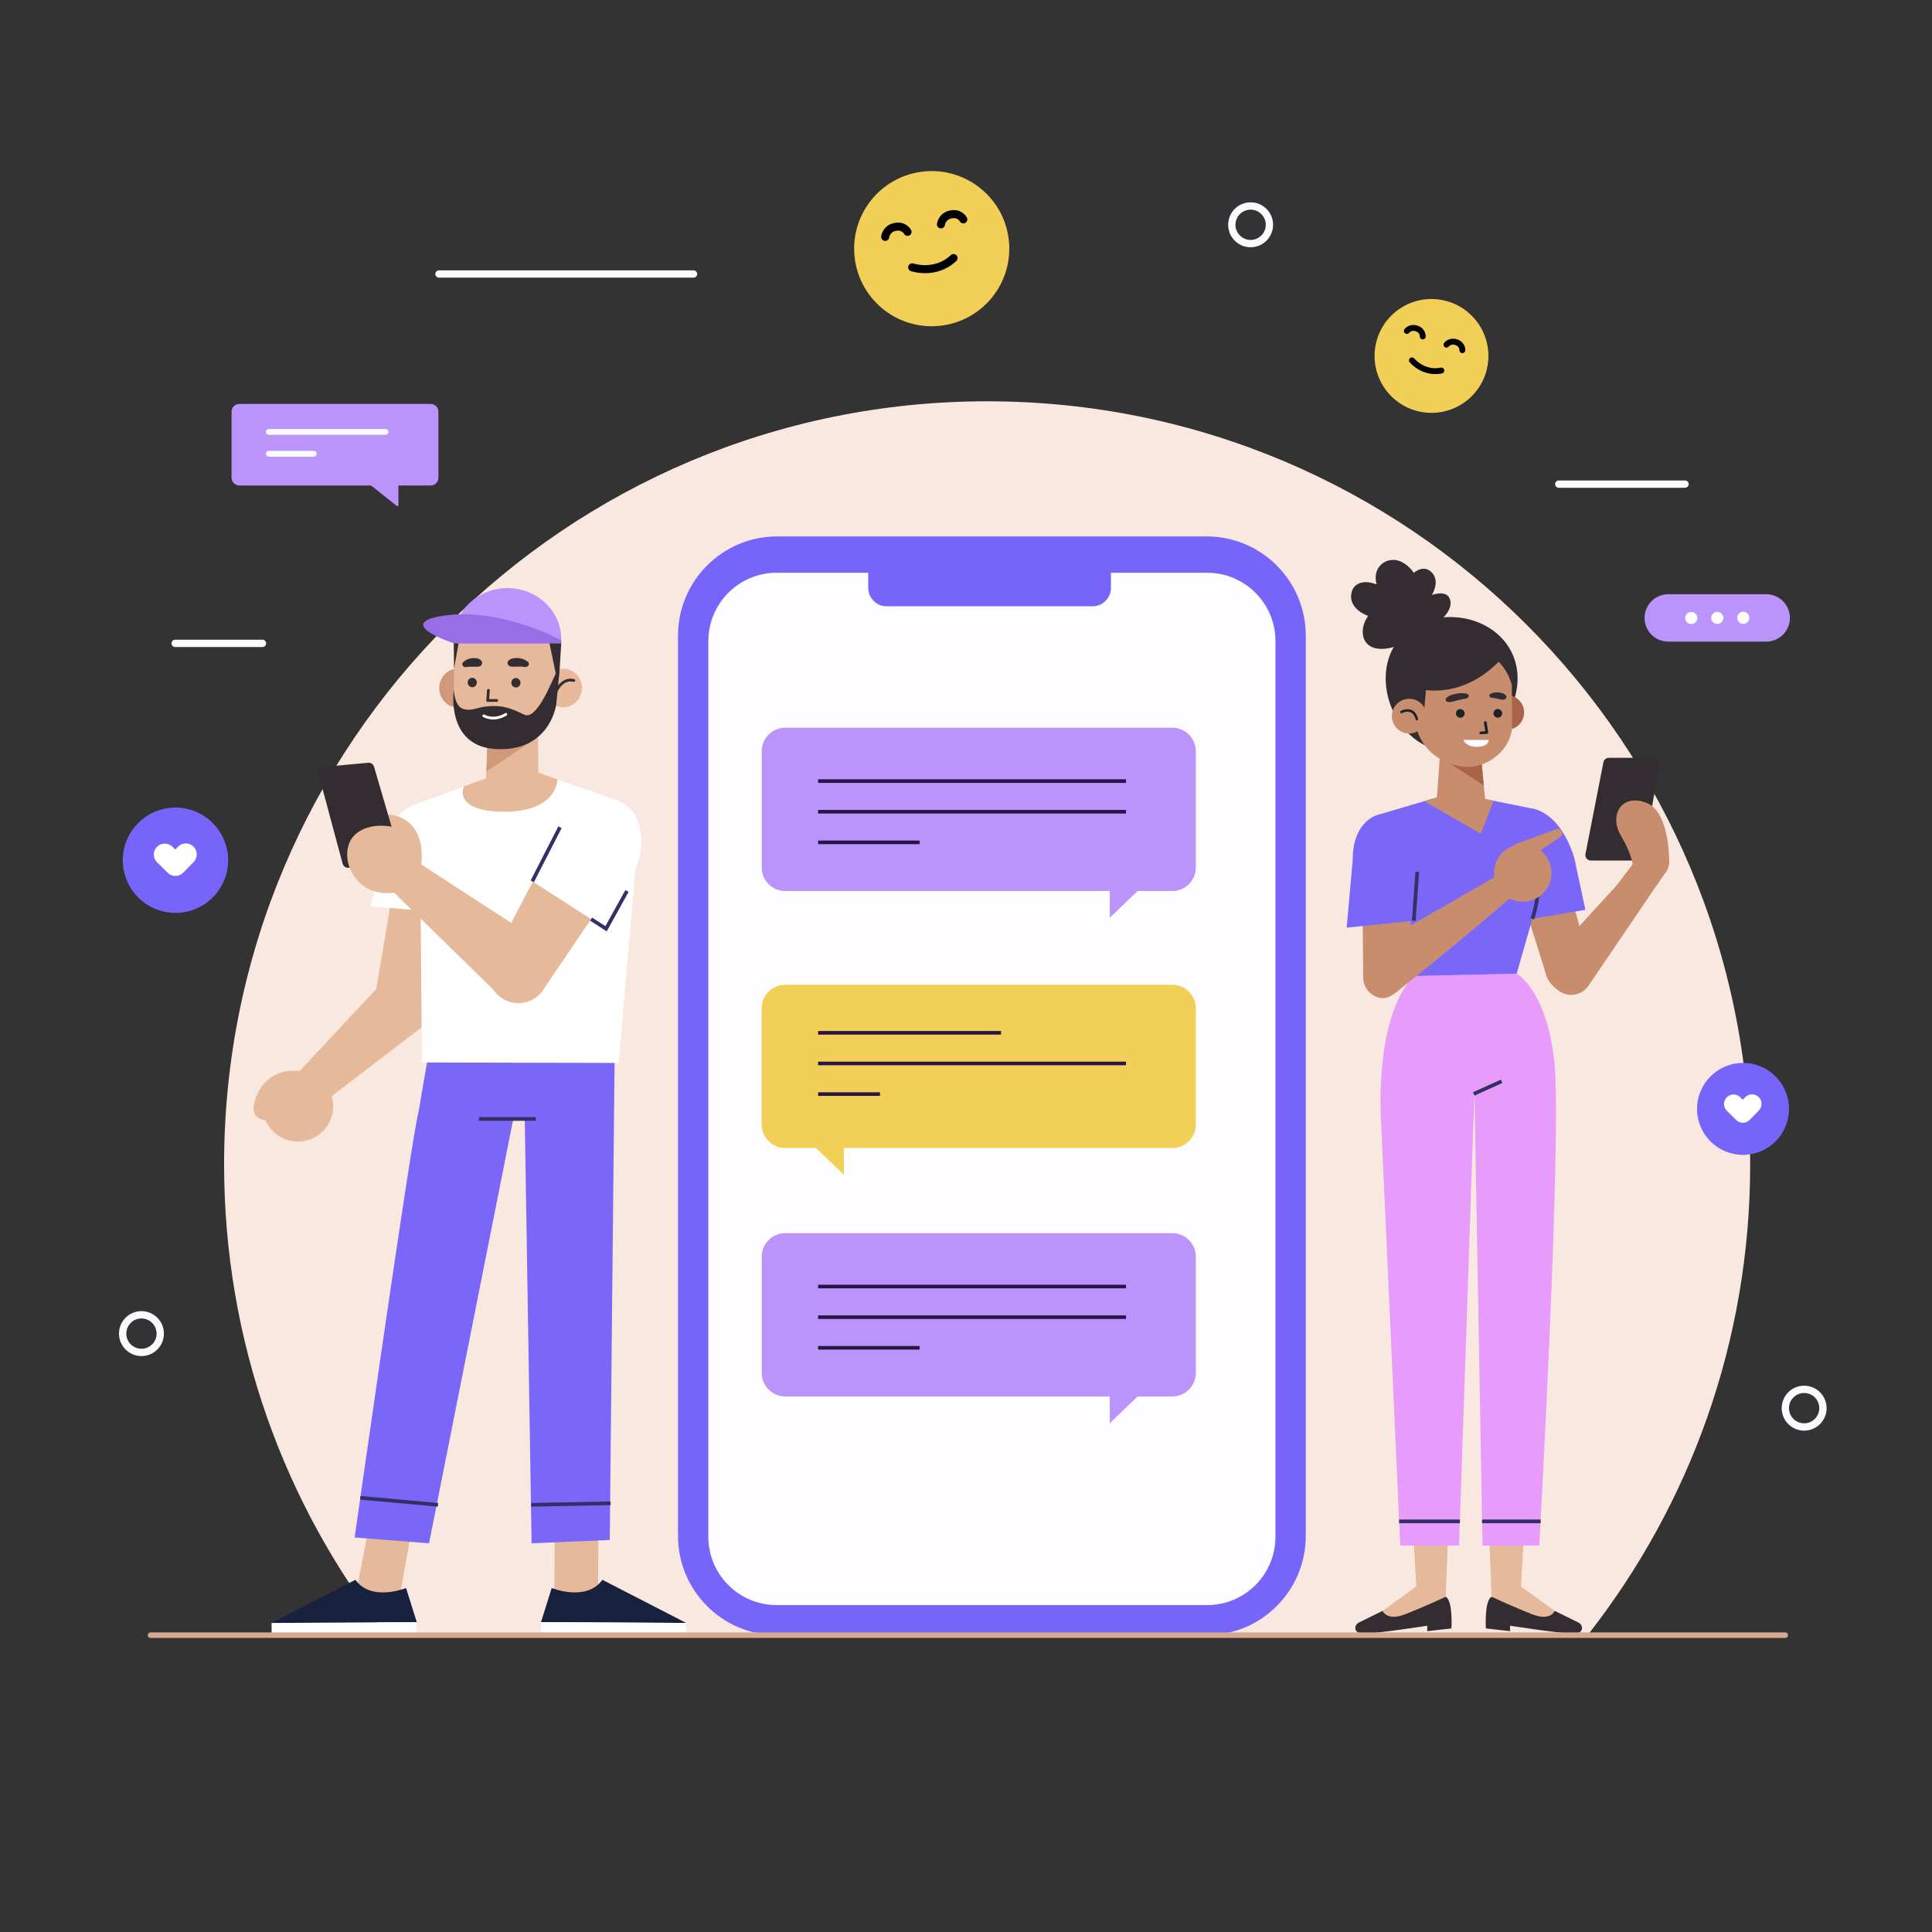 <?xml version="1.0" encoding="utf-8"?>
<!-- Generator: Adobe Illustrator 27.5.0, SVG Export Plug-In . SVG Version: 6.00 Build 0)  -->
<svg version="1.1" xmlns="http://www.w3.org/2000/svg" xmlns:xlink="http://www.w3.org/1999/xlink" x="0px" y="0px"
	 viewBox="0 0 500 500" style="enable-background:new 0 0 500 500;" xml:space="preserve">
<rect x="0" y="0" width="500" height="500" fill="#333333" stroke="none"/>
<g id="OBJECTS">
	<g>
		<g>
			<path style="fill:#F8E8E0;" d="M452.945,301.33c0-109.063-88.413-197.475-197.475-197.475
				c-109.063,0-197.475,88.413-197.475,197.475c0,45.786,15.587,87.928,41.738,121.422h311.474
				C437.358,389.258,452.945,347.116,452.945,301.33z"/>
		</g>
		<g>
			<g>
				<g>
					<g>
						
							<ellipse transform="matrix(0.992 -0.129 0.129 0.992 -6.285 31.612)" style="fill:#F2CF57;" cx="241.04" cy="64.351" rx="20.068" ry="20.068"/>
						<g>
							
								<path style="fill:none;stroke:#000000;stroke-width:2.081;stroke-linecap:round;stroke-linejoin:round;stroke-miterlimit:10;" d="
								M234.876,60.008c0,0-0.929-1.802-3.321-1.261c-2.258,0.511-2.465,2.557-2.465,2.557"/>
							
								<path style="fill:none;stroke:#000000;stroke-width:2.081;stroke-linecap:round;stroke-linejoin:round;stroke-miterlimit:10;" d="
								M249.305,56.775c0,0-0.929-1.802-3.321-1.261c-2.258,0.511-2.465,2.557-2.465,2.557"/>
						</g>
					</g>
					
						<path style="fill:none;stroke:#000000;stroke-width:2.081;stroke-linecap:round;stroke-linejoin:round;stroke-miterlimit:10;" d="
						M236.076,69.182c0,0,5.964,2.059,10.702-2.398"/>
				</g>
				<g>
					<g>
						
							<ellipse transform="matrix(0.162 -0.987 0.987 0.162 219.505 442.744)" style="fill:#F2CF57;" cx="370.372" cy="92.161" rx="14.727" ry="14.727"/>
						<g>
							
								<path style="fill:none;stroke:#000000;stroke-width:1.527;stroke-linecap:round;stroke-linejoin:round;stroke-miterlimit:10;" d="
								M368.201,87.071c0,0,0.116-1.483-1.586-2.069c-1.607-0.553-2.526,0.645-2.526,0.645"/>
							
								<path style="fill:none;stroke:#000000;stroke-width:1.527;stroke-linecap:round;stroke-linejoin:round;stroke-miterlimit:10;" d="
								M378.455,90.623c0,0,0.116-1.483-1.586-2.069c-1.607-0.553-2.526,0.645-2.526,0.645"/>
						</g>
					</g>
					
						<path style="fill:none;stroke:#000000;stroke-width:1.527;stroke-linecap:round;stroke-linejoin:round;stroke-miterlimit:10;" d="
						M365.41,93.26c0,0,2.927,3.587,7.605,2.634"/>
				</g>
				<g>
					<g>
						<circle style="fill:#7764FA;" cx="451.092" cy="286.982" r="11.899"/>
					</g>
					<path style="fill:#FFFFFF;" d="M455.137,283.921c-0.975-0.955-2.536-0.938-3.49,0.037l-0.629,0.642l-0.647-0.637
						c-0.971-0.957-2.533-0.944-3.49,0.027c-0.956,0.971-0.944,2.534,0.027,3.49l2.401,2.365c0.005,0.005,0.008,0.011,0.014,0.016
						c0.383,0.375,0.857,0.6,1.35,0.676c0.759,0.117,1.562-0.122,2.14-0.712l2.362-2.412
						C456.128,286.437,456.111,284.875,455.137,283.921z"/>
				</g>
				<g>
					<g>
						
							<ellipse transform="matrix(0.974 -0.227 0.227 0.974 -49.376 16.141)" style="fill:#7764FA;" cx="45.441" cy="222.593" rx="13.627" ry="13.627"/>
					</g>
					<path style="fill:#FFFFFF;" d="M50.074,219.087c-1.117-1.093-2.905-1.074-3.997,0.042l-0.72,0.735l-0.741-0.73
						c-1.112-1.096-2.902-1.082-3.997,0.03c-1.095,1.112-1.082,2.902,0.031,3.997l2.75,2.708c0.006,0.006,0.009,0.013,0.015,0.018
						c0.439,0.43,0.981,0.687,1.546,0.774c0.87,0.134,1.789-0.139,2.451-0.816l2.705-2.762
						C51.208,221.969,51.19,220.179,50.074,219.087z"/>
				</g>
				<g>
					<g>
						<path style="fill:#BA93FB;" d="M457.101,166.048h-25.359c-3.385,0-6.129-2.744-6.129-6.129l0,0
							c0-3.385,2.744-6.129,6.129-6.129h25.359c3.385,0,6.129,2.744,6.129,6.129l0,0
							C463.23,163.304,460.486,166.048,457.101,166.048z"/>
					</g>
					<g>
						<path style="fill:#FFFFFF;" d="M439.263,159.934c0.003,0.866-0.697,1.57-1.563,1.573c-0.866,0.003-1.57-0.697-1.573-1.563
							c-0.003-0.866,0.697-1.57,1.563-1.573S439.261,159.068,439.263,159.934z"/>
						<path style="fill:#FFFFFF;" d="M445.99,159.914c0.003,0.866-0.697,1.57-1.563,1.573c-0.866,0.003-1.57-0.697-1.573-1.563
							c-0.003-0.866,0.697-1.57,1.563-1.573C445.283,158.348,445.987,159.048,445.99,159.914z"/>
						<path style="fill:#FFFFFF;" d="M452.717,159.893c0.003,0.866-0.697,1.57-1.563,1.573c-0.866,0.003-1.57-0.697-1.573-1.563
							c-0.003-0.866,0.697-1.57,1.563-1.573S452.714,159.027,452.717,159.893z"/>
					</g>
				</g>
				<g>
					<g>
						<path style="fill:#BA93FB;" d="M111.449,125.649h-49.51c-1.11,0-2.01-0.9-2.01-2.01v-17.096c0-1.11,0.9-2.01,2.01-2.01h49.51
							c1.11,0,2.01,0.9,2.01,2.01v17.096C113.459,124.749,112.559,125.649,111.449,125.649z"/>
						<g>
							
								<line style="fill:none;stroke:#FBFAFF;stroke-width:1.524;stroke-linecap:round;stroke-linejoin:round;stroke-miterlimit:10;" x1="69.574" y1="111.776" x2="99.792" y2="111.776"/>
							
								<line style="fill:none;stroke:#FBFAFF;stroke-width:1.524;stroke-linecap:round;stroke-linejoin:round;stroke-miterlimit:10;" x1="69.574" y1="117.439" x2="81.17" y2="117.439"/>
						</g>
					</g>
					<path style="fill:#BA93FB;" d="M103.11,123.349v7.384c0,0.218-0.251,0.339-0.422,0.203l-9.542-7.587H103.11z"/>
				</g>
			</g>
			<g>
				
					<path style="fill:none;stroke:#FBFAFF;stroke-width:1.894;stroke-linecap:round;stroke-linejoin:round;stroke-miterlimit:10;" d="
					M328.526,58.175c0,2.688-2.179,4.867-4.867,4.867s-4.867-2.179-4.867-4.867c0-2.688,2.179-4.867,4.867-4.867
					S328.526,55.487,328.526,58.175z"/>
				
					<path style="fill:none;stroke:#FBFAFF;stroke-width:1.894;stroke-linecap:round;stroke-linejoin:round;stroke-miterlimit:10;" d="
					M41.474,345.137c0,2.688-2.179,4.867-4.867,4.867c-2.688,0-4.867-2.179-4.867-4.867s2.179-4.867,4.867-4.867
					C39.295,340.271,41.474,342.449,41.474,345.137z"/>
				
					<path style="fill:none;stroke:#FBFAFF;stroke-width:1.894;stroke-linecap:round;stroke-linejoin:round;stroke-miterlimit:10;" d="
					M471.778,364.431c0,2.688-2.179,4.867-4.867,4.867c-2.688,0-4.867-2.179-4.867-4.867s2.179-4.867,4.867-4.867
					C469.6,359.565,471.778,361.743,471.778,364.431z"/>
				
					<line style="fill:none;stroke:#FBFAFF;stroke-width:1.894;stroke-linecap:round;stroke-linejoin:round;stroke-miterlimit:10;" x1="113.609" y1="70.912" x2="179.476" y2="70.912"/>
				
					<line style="fill:none;stroke:#FBFAFF;stroke-width:1.894;stroke-linecap:round;stroke-linejoin:round;stroke-miterlimit:10;" x1="403.405" y1="125.288" x2="436.084" y2="125.288"/>
				
					<line style="fill:none;stroke:#FBFAFF;stroke-width:1.894;stroke-linecap:round;stroke-linejoin:round;stroke-miterlimit:10;" x1="45.335" y1="166.502" x2="67.933" y2="166.502"/>
			</g>
		</g>
	</g>
	<g>
		<g>
			<g>
				<g>
					<polygon style="fill:#E6B99A;" points="154.766,414.467 154.875,393.741 143.574,393.165 143.448,415.466 154.348,415.536 
											"/>
					<g>
						<path style="fill:#17203D;" d="M142.783,410.973c0,0,8.926,3.671,13.119-2.116l21.686,11.165l-37.573-0.221L142.783,410.973z"
							/>
						<polygon style="fill:#FFFFFF;" points="177.566,423.177 139.994,422.956 140.016,419.801 177.589,420.022 						"/>
					</g>
				</g>
				<g>
					<polygon style="fill:#E6B99A;" points="91.741,414.467 95.729,393.741 107.029,393.165 103.058,415.466 92.159,415.536 					
						"/>
					<g>
						<path style="fill:#17203D;" d="M105.089,410.973c0,0-8.926,3.671-13.119-2.116l-21.686,11.165l37.573-0.221L105.089,410.973z"
							/>
						<polygon style="fill:#FFFFFF;" points="70.306,423.177 107.878,422.956 107.856,419.801 70.283,420.022 						"/>
					</g>
				</g>
				<g>
					<path style="fill:#7A67FA;" d="M159.204,259.603L159.204,259.603l-1.399,138.944l-20.229,0.858l-1.769-109.781l-2.972-0.054
						L111.04,399.404l-19.256-1.512c0,0,14.486-102.128,16.525-110.115l4.823-28.175H159.204z"/>
					
						<line style="fill:none;stroke:#323166;stroke-width:0.955;stroke-miterlimit:10;" x1="158.014" y1="389.045" x2="137.469" y2="389.445"/>
					
						<line style="fill:none;stroke:#323166;stroke-width:0.955;stroke-miterlimit:10;" x1="113.36" y1="389.445" x2="93.247" y2="387.632"/>
					
						<line style="fill:none;stroke:#323166;stroke-width:0.955;stroke-miterlimit:10;" x1="123.932" y1="289.587" x2="138.672" y2="289.587"/>
				</g>
			</g>
			<g>
				<g>
					<g>
						<path style="fill:#E6B99A;" d="M101.954,228.879l-4.942,29.207c-0.612,4.326,2.467,8.303,6.808,8.794l0,0
							c3.933,0.444,7.57-2.144,8.438-6.006l6.178-27.959L101.954,228.879z"/>
						<g>
							<path style="fill:#FFFFFF;" d="M95.932,234.551l4.152-17.62c0.821-5.898,7.019-10.156,12.96-9.748l0,0
								c6.356,0.437,10.608,5.827,10.013,12.17l-2.379,17.293L95.932,234.551z"/>
						</g>
					</g>
					<g>
						<g>
							<path style="fill:#E6B99A;" d="M110.775,254.357L110.775,254.357c3.223,3.325,2.578,8.944-1.398,11.316l-27.496,21.028
								l-8.802-4.739l27.62-29.541C103.59,250.177,108.228,251.729,110.775,254.357z"/>
							<g>
								<path style="fill:#E6B99A;" d="M85.691,289.4c1.71-4.743-0.748-9.974-5.491-11.685c-4.743-1.711-9.974,0.748-11.685,5.491
									c-1.711,4.743,0.748,9.974,5.491,11.685C78.749,296.601,83.981,294.143,85.691,289.4z"/>
								<path style="fill:#E6B99A;" d="M68.751,289.973c0,0-4.158-0.196-2.883-4.813c1.275-4.618,5.474-9.877,14.333-7.445
									L68.751,289.973z"/>
							</g>
						</g>
					</g>
				</g>
				<g>
					<polygon style="fill:#FFFFFF;" points="120.028,203.544 108.636,207.702 109.186,274.967 160.099,275.083 164.914,219.605 
						159.053,206.878 144.27,201.732 					"/>
				</g>
				<g>
					<g>
						<path style="fill:#E6B99A;" d="M138.822,256.709L138.822,256.709c-3.085,3.454-8.584,3.126-11.236-0.67l-28.147-27.518
							l5.955-7.146l33.356,21.659C141.195,245.757,141.259,253.98,138.822,256.709z"/>
						<path style="fill:#E6B99A;" d="M95.668,214.934c0,0,1.465-4.908,6.162-3.969c4.697,0.939,8.676,5.496,6.889,14.507
							L95.668,214.934z"/>
						<g>
							<path style="fill:#332C30;" d="M82.427,200.265c1.326,4.867,5.133,19.09,6.248,23.259c0.18,0.674,0.818,1.115,1.512,1.051
								l12.16-1.116c0.897-0.082,1.496-0.963,1.243-1.827l-6.79-23.205c-0.192-0.657-0.823-1.086-1.505-1.023l-11.616,1.067
								C82.792,198.551,82.193,199.407,82.427,200.265z"/>
						</g>
						<path style="fill:#E6B99A;" d="M96.99,230.71c4.854,1.365,10.364-0.385,11.728-5.239c1.364-4.854-1.464-9.895-6.318-11.259
							c-4.854-1.365-10.891-0.146-12.256,4.707C88.781,223.773,92.136,229.345,96.99,230.71z"/>
					</g>
					<g>
						<path style="fill:#E6B99A;" d="M140.731,222.737l-12.879,24.61c-2.542,3.553-1.648,8.504,1.975,10.944l0,0
							c3.283,2.211,7.704,1.596,10.258-1.428l15.532-22.897L140.731,222.737z"/>
						<g>
							<g>
								<g>
									<path style="fill:#FFFFFF;" d="M135.155,226.415l11.265-15.248c3.453-4.852,10.071-6.206,15.151-3.099l0,0
										c5.436,3.324,5.805,13.306,1.32,19.517l-6.042,12.772L135.155,226.415z"/>
								</g>
							</g>
							
								<line style="fill:none;stroke:#323166;stroke-width:0.955;stroke-miterlimit:10;" x1="137.753" y1="228.085" x2="144.921" y2="214.094"/>
							<polyline style="fill:none;stroke:#323166;stroke-width:0.955;stroke-miterlimit:10;" points="152.973,237.867 
								156.849,240.357 162.262,230.588 							"/>
						</g>
					</g>
				</g>
			</g>
			<g>
				<path style="fill:#E6B99A;" d="M126.252,189.229l-0.474,12.032c-0.175,4.225,2.254,6.578,6.284,6.695l0,0
					c3.44,0.1,7.282-1.419,7.278-5.149l-0.137-18.965L126.252,189.229z"/>
				<polygon style="fill:#D1987B;" points="125.891,199.625 137.753,191.784 126.189,190.877 				"/>
				<path style="fill:#D1987B;" d="M123.433,177.911c0.075,2.782-2.048,5.107-4.743,5.192c-2.695,0.085-4.941-2.101-5.016-4.884
					c-0.076-2.782,2.048-5.107,4.743-5.192C121.112,172.942,123.358,175.129,123.433,177.911z"/>
				<path style="fill:#E6B99A;" d="M129.724,192.876L129.724,192.876c-6.871-0.255-12.32-6.07-12.293-11.872l0.123-12.136
					c0.035-7.271,5.649-13.218,12.689-13.44l0,0c7.207-0.227,14.475,5.58,14.677,13.02l-0.211,9.456
					C144.53,186.418,137.968,192.616,129.724,192.876z"/>
				<g>
					<path style="fill:#E6B99A;" d="M150.593,177.912c0.075,2.755-2.028,5.057-4.697,5.141c-2.669,0.084-4.893-2.081-4.967-4.836
						c-0.074-2.755,2.028-5.057,4.697-5.141C148.295,172.992,150.518,175.157,150.593,177.912z"/>
					
						<path style="fill:none;stroke:#332C30;stroke-width:0.709;stroke-linecap:round;stroke-linejoin:round;stroke-miterlimit:10;" d="
						M143.728,179.314c0,0,1.515-4.033,4.788-3.206"/>
				</g>
				<path style="fill:#332C30;" d="M117.455,178.502c0,0,0.11,4.329,2.474,4.986c2.365,0.657,3.279-0.484,6.497-0.708
					c3.614-0.251,5.449,0.339,9.259,2.179c3.186,1.539,7.019-8.395,8.321-11.029c0.255-0.515,0.792-0.138,0.792-0.138l-0.838,8.45
					c0,0-1.454,12.034-15.115,11.64C115.182,193.488,117.455,178.502,117.455,178.502z"/>
				<g>
					<path style="fill:#BA93FB;" d="M117.432,166.525h27.812v-1.107c0-7.297-6.226-13.213-13.906-13.213l0,0
						c-7.68,0-13.906,5.916-13.906,13.213V166.525z"/>
					<path style="fill:#976EE5;" d="M145.243,165.688c0,0-15.186-8.316-29.748-6.443c-14.562,1.872,2.08,7.281,2.08,7.281h27.667
						V165.688z"/>
				</g>
				<polygon style="fill:#332C30;" points="145.243,166.525 144.797,173.792 144.246,176.346 142.213,166.525 				"/>
				<polygon style="fill:#332C30;" points="117.513,173.025 117.431,166.477 118.674,166.525 				"/>
				<g>
					
						<polyline style="fill:none;stroke:#332C30;stroke-width:0.709;stroke-linecap:round;stroke-linejoin:round;stroke-miterlimit:10;" points="
						126.398,178.642 126.22,181.281 128.563,181.276 					"/>
					<path style="fill:#332C30;" d="M123.405,176.641c-0.006,0.674-0.54,1.217-1.193,1.213c-0.653-0.004-1.178-0.554-1.172-1.228
						c0.006-0.674,0.54-1.217,1.193-1.213C122.886,175.417,123.411,175.967,123.405,176.641z"/>
					<path style="fill:#332C30;" d="M134.703,176.703c-0.006,0.674-0.54,1.217-1.193,1.213c-0.653-0.004-1.178-0.554-1.172-1.228
						c0.006-0.674,0.54-1.217,1.193-1.213C134.184,175.478,134.709,176.028,134.703,176.703z"/>
					<path style="fill:#332C30;" d="M124.753,171.4c0,0,0.212,1.189-1.378,1.157c-1.208-0.024-1.972-0.056-2.676,0.09
						c-0.4,0.083-0.815-0.109-0.982-0.452l0,0c-0.136-0.277-0.084-0.597,0.14-0.813c0.454-0.439,1.373-1.085,2.843-1.074
						C124.587,170.322,124.753,171.4,124.753,171.4z"/>
					<path style="fill:#332C30;" d="M131.365,171.399c0,0-0.241,1.192,1.48,1.145c1.307-0.036,2.133-0.075,2.894,0.064
						c0.432,0.079,0.882-0.117,1.067-0.462l0,0c0.149-0.279,0.097-0.598-0.143-0.813c-0.487-0.435-1.475-1.072-3.065-1.047
						C131.555,170.319,131.365,171.399,131.365,171.399z"/>
					
						<path style="fill:none;stroke:#FFFFFF;stroke-width:0.709;stroke-linecap:round;stroke-linejoin:round;stroke-miterlimit:10;" d="
						M125.212,185.248c0,0,2.526,1.564,5.697-0.377"/>
				</g>
				<path style="fill:#E6B99A;" d="M128.646,200.41l-8.618,3.133c0,0-2.93,6.482,10.408,6.529c13.839,0.048,13.835-8.34,13.835-8.34
					l-8.402-3.021L128.646,200.41z"/>
			</g>
		</g>
		<g>
			<g>
				<path style="fill:#7764FA;" d="M201.149,423.177h111.108c14.182,0,25.679-11.497,25.679-25.679V164.5
					c0-14.182-11.497-25.679-25.679-25.679H201.149c-14.182,0-25.679,11.497-25.679,25.679v232.999
					C175.471,411.68,186.967,423.177,201.149,423.177z"/>
				<path style="fill:#FDFCFF;" d="M200.997,415.398H312.41c9.764,0,17.678-7.915,17.678-17.678V165.905
					c0-9.764-7.915-17.678-17.678-17.678H200.997c-9.763,0-17.678,7.915-17.678,17.678v231.814
					C183.318,407.483,191.233,415.398,200.997,415.398z"/>
				<path style="fill:#7764FA;" d="M229.467,156.909h53.267c2.637,0,4.775-2.138,4.775-4.775v-7.788h-62.817v7.788
					C224.692,154.771,226.83,156.909,229.467,156.909z"/>
			</g>
			<g>
				<g>
					<g>
						<path style="fill:#BA93FB;" d="M303.394,230.588H203.209c-3.358,0-6.08-2.722-6.08-6.08v-30.093c0-3.358,2.722-6.08,6.08-6.08
							h100.185c3.358,0,6.08,2.722,6.08,6.08v30.093C309.474,227.866,306.752,230.588,303.394,230.588z"/>
						<polygon style="fill:#BA93FB;" points="287.211,221.932 287.211,237.511 303.655,221.71 						"/>
					</g>
					<g>
						
							<line style="fill:none;stroke:#271545;stroke-width:0.932;stroke-miterlimit:10;" x1="211.723" y1="202.144" x2="291.404" y2="202.144"/>
						
							<line style="fill:none;stroke:#271545;stroke-width:0.932;stroke-miterlimit:10;" x1="211.723" y1="210.072" x2="291.404" y2="210.072"/>
						
							<line style="fill:none;stroke:#271545;stroke-width:0.932;stroke-miterlimit:10;" x1="211.723" y1="218.001" x2="237.992" y2="218.001"/>
					</g>
				</g>
				<g>
					<g>
						<path style="fill:#BA93FB;" d="M303.394,361.397H203.209c-3.358,0-6.08-2.722-6.08-6.08v-30.093c0-3.358,2.722-6.08,6.08-6.08
							h100.185c3.358,0,6.08,2.722,6.08,6.08v30.093C309.474,358.675,306.752,361.397,303.394,361.397z"/>
						<polygon style="fill:#BA93FB;" points="287.211,352.742 287.211,368.32 303.655,352.52 						"/>
					</g>
					<g>
						
							<line style="fill:none;stroke:#271545;stroke-width:0.932;stroke-miterlimit:10;" x1="211.723" y1="332.953" x2="291.404" y2="332.953"/>
						
							<line style="fill:none;stroke:#271545;stroke-width:0.932;stroke-miterlimit:10;" x1="211.723" y1="340.882" x2="291.404" y2="340.882"/>
						
							<line style="fill:none;stroke:#271545;stroke-width:0.932;stroke-miterlimit:10;" x1="211.723" y1="348.81" x2="237.992" y2="348.81"/>
					</g>
				</g>
				<g>
					<g>
						<path style="fill:#F2CF57;" d="M203.209,297.111h100.185c3.358,0,6.08-2.722,6.08-6.08v-30.093c0-3.358-2.722-6.08-6.08-6.08
							H203.209c-3.358,0-6.08,2.722-6.08,6.08v30.093C197.129,294.389,199.851,297.111,203.209,297.111z"/>
						<polygon style="fill:#F2CF57;" points="218.393,288.455 218.393,304.034 201.95,288.233 						"/>
					</g>
					<g>
						
							<line style="fill:none;stroke:#271545;stroke-width:0.932;stroke-miterlimit:10;" x1="211.723" y1="267.292" x2="259.065" y2="267.292"/>
						
							<line style="fill:none;stroke:#271545;stroke-width:0.932;stroke-miterlimit:10;" x1="211.723" y1="275.22" x2="291.404" y2="275.22"/>
						
							<line style="fill:none;stroke:#271545;stroke-width:0.932;stroke-miterlimit:10;" x1="211.723" y1="283.148" x2="227.736" y2="283.148"/>
					</g>
				</g>
			</g>
		</g>
		<g>
			<g>
				<g>
					<g>
						<path style="fill:#332C30;" d="M402.364,416.89l6.16,3.04c0.653,0.322,1.048,1.06,0.846,1.759
							c-0.16,0.552-0.683,1.061-2.053,1.086c-3.045,0.054-16.523-2.046-16.523-2.046v1.414l-6.254-0.707
							c0,0-0.437-7.151,1.467-8.198L402.364,416.89z"/>
						<path style="fill:#E6B99A;" d="M392.435,409.733l9.929,7.157c0,0-1.062,2.73-5.764,0.91
							c-4.702-1.82-10.593-4.562-10.593-4.562l0.859-4.278L392.435,409.733z"/>
					</g>
					<polygon style="fill:#E6B99A;" points="386.007,413.238 385.026,386.72 394.943,387.662 393.531,412.294 					"/>
				</g>
				<g>
					<g>
						<path style="fill:#332C30;" d="M357.805,416.89l-6.159,3.04c-0.653,0.322-1.048,1.06-0.846,1.759
							c0.16,0.552,0.682,1.061,2.053,1.086c3.045,0.054,16.523-2.046,16.523-2.046v1.414l6.253-0.707c0,0,0.437-7.151-1.467-8.198
							L357.805,416.89z"/>
						<path style="fill:#E6B99A;" d="M367.733,409.733l-9.929,7.157c0,0,1.062,2.73,5.764,0.91
							c4.702-1.82,10.593-4.562,10.593-4.562l-0.859-4.278L367.733,409.733z"/>
					</g>
					<polygon style="fill:#E6B99A;" points="374.162,413.238 375.143,386.72 365.226,387.662 366.638,412.294 					"/>
				</g>
				<g>
					<path style="fill:#E79CFB;" d="M392.519,251.985c0,0,7.637,4.008,9.724,22.603c2.087,18.594-3.884,125.397-3.884,125.397
						h-14.688l-2.087-117.415L377.6,399.985h-15.215l-4.971-109.921c0,0-1.955-26.415,8.415-37.458L392.519,251.985z"/>
					
						<line style="fill:none;stroke:#323166;stroke-width:0.955;stroke-miterlimit:10;" x1="381.405" y1="283.104" x2="388.631" y2="279.835"/>
					
						<line style="fill:none;stroke:#323166;stroke-width:0.955;stroke-miterlimit:10;" x1="398.72" y1="393.728" x2="383.554" y2="393.728"/>
					
						<line style="fill:none;stroke:#323166;stroke-width:0.955;stroke-miterlimit:10;" x1="377.824" y1="393.728" x2="362.085" y2="393.728"/>
				</g>
			</g>
			<g>
				<g>
					<g>
						<path style="fill:#C88D6D;" d="M404.409,223.694l7.341,26.982c0.8,3.057-1.177,6.146-4.287,6.701l0,0
							c-2.715,0.485-6.409-2.125-7.192-4.77l-6.8-21.548L404.409,223.694z"/>
						<path style="fill:#7A67FA;" d="M396.061,209.159c0,0,7.412,0.249,11.348,12.798l2.886,13.507l-21.307,3.601L396.061,209.159z"
							/>
					</g>
					<g>
						<g>
							<path style="fill:#C88D6D;" d="M425.347,221.528l-24.821,27.104c-1.899,2.372,0.367,5.839,2.772,7.696l0,0
								c2.53,1.954,6.191,1.312,7.906-1.385l18.555-27.322L425.347,221.528z"/>
						</g>
						<g>
							<path style="fill:#332C30;" d="M429.442,197.794c-0.876,4.968-3.366,19.48-4.095,23.733c-0.118,0.687-0.713,1.185-1.41,1.185
								h-12.211c-0.901,0-1.578-0.822-1.405-1.706l4.64-23.729c0.131-0.672,0.72-1.157,1.405-1.157h11.665
								C428.921,196.121,429.597,196.918,429.442,197.794z"/>
							<path style="fill:#C88D6D;" d="M423.903,235.697l7.161-9.878c0.625-0.862,0.96-1.902,0.937-2.966
								c-0.081-3.841-0.809-13.092-5.865-15.07c-6.42-2.512-9.77,3.071-6.699,8.374c3.071,5.304,3.071,7.537,3.071,7.537
								l-4.223,5.583L423.903,235.697z"/>
						</g>
					</g>
				</g>
				<g>
					<path style="fill:#7A67FA;" d="M384.513,206.836l11.548,2.323c0,0,4.6,11.873,1.989,23.465l-5.532,19.361l-26.69,0.622
						l-8.678-31.638l-0.843-10.004l16.715-4.936L384.513,206.836z"/>
					<path style="fill:none;stroke:#323166;stroke-width:0.955;stroke-miterlimit:10;" d="M396.577,237.782
						c0,0,3.203-8.61,0.51-17.478"/>
				</g>
				<g>
					<g>
						<path style="fill:#C88D6D;" d="M365.303,225.739l-0.471,25.251c-0.232,3.151-4.326,7.792-7.448,7.311l0,0
							c-2.726-0.419-4.702-2.821-4.587-5.576l-0.225-23.552L365.303,225.739z"/>
						<g>
							<path style="fill:#7A67FA;" d="M356.308,210.965c0,0-6.305,1.699-6.227,11.636l-1.559,17.476l17.365-1.791l2.903-18.458
								L356.308,210.965z"/>
							
								<line style="fill:none;stroke:#323166;stroke-width:0.955;stroke-miterlimit:10;" x1="365.887" y1="238.286" x2="366.785" y2="225.652"/>
						</g>
					</g>
					<g>
						<g>
							<path style="fill:#C88D6D;" d="M388.939,225.759l-32.277,18.601l4.389,12.67c0,0,17.089-13.521,31.86-26.437L388.939,225.759
								z"/>
						</g>
						<g>
							
								<ellipse transform="matrix(0.229 -0.973 0.973 0.229 84.144 557.756)" style="fill:#C88D6D;" cx="394.178" cy="225.759" rx="7.45" ry="7.45"/>
							<path style="fill:#C88D6D;" d="M391.851,218.566l11.023-4.004c0.495-0.18,1.049,0.01,1.328,0.457l0,0
								c0.32,0.511,0.177,1.184-0.323,1.521l-8.21,5.519L391.851,218.566z"/>
						</g>
					</g>
				</g>
			</g>
			<g>
				<path style="fill:#332C30;" d="M392.752,175.566c0,9.293-7.855,18.827-17.545,18.827c-9.69,0-16.59-9.533-16.59-18.827
					c0-9.293,6.9-15.872,16.59-15.872C384.897,159.693,392.752,166.273,392.752,175.566z"/>
				<g>
					<g>
						<path style="fill:#A96448;" d="M385.454,184.229c-0.084,2.479,1.857,4.556,4.336,4.64c2.479,0.084,4.556-1.857,4.64-4.336
							c0.084-2.479-1.857-4.556-4.336-4.64C387.615,179.809,385.538,181.75,385.454,184.229z"/>
					</g>
				</g>
				<polygon style="fill:#C88D6D;" points="383.127,194.393 384.513,208.39 371.765,207.813 372.74,194.393 				"/>
				<path style="fill:#A96448;" d="M383.999,203.247l-10.295-6.601c-0.488-0.328,2.131-2.684,2.717-2.735l6.918,2.411
					L383.999,203.247z"/>
				<path style="fill:#C88D6D;" d="M379.886,198.499L379.886,198.499c6.354-0.207,11.423-5.397,11.428-10.592l-0.062-12.257
					c0.007-6.511-5.153-11.854-11.66-12.074l0,0c-6.662-0.226-13.413,4.952-13.639,11.614l0.157,9.857
					C366.231,192.671,372.265,198.241,379.886,198.499z"/>
				<g>
					
						<polyline style="fill:none;stroke:#1A2328;stroke-width:0.707;stroke-linecap:round;stroke-linejoin:round;stroke-miterlimit:10;" points="
						384.391,186.992 384.796,189.562 383.227,189.675 					"/>
					<path style="fill:#1A2328;" d="M386.502,184.618c0.002,0.621,0.507,1.123,1.128,1.121c0.621-0.002,1.123-0.507,1.121-1.128
						s-0.507-1.123-1.128-1.121S386.5,183.997,386.502,184.618z"/>
					<path style="fill:#1A2328;" d="M376.796,184.633c0.002,0.621,0.507,1.123,1.128,1.121c0.621-0.002,1.123-0.507,1.121-1.127
						c-0.002-0.621-0.507-1.123-1.128-1.121C377.296,183.508,376.794,184.013,376.796,184.633z"/>
					<path style="fill:#332C30;" d="M374.11,181.099c0,0,0.039,0.957,1.866,0.471c1.387-0.369,2.261-0.615,3.108-0.71
						c0.481-0.054,0.913-0.319,1.025-0.626l0,0c0.09-0.248-0.102-0.565-0.412-0.663c-0.629-0.199-1.786-0.326-3.478,0.11
						C374.044,180.239,374.11,181.099,374.11,181.099z"/>
					<path style="fill:#332C30;" d="M389.862,180.446c0,0-0.126,0.891-1.453,0.58c-1.007-0.237-1.64-0.398-2.269-0.422
						c-0.357-0.013-0.656-0.226-0.709-0.503l0,0c-0.043-0.223,0.082-0.444,0.326-0.558c0.493-0.232,1.43-0.528,2.66-0.253
						C389.998,179.643,389.862,180.446,389.862,180.446z"/>
					<path style="fill:#FDFCFF;" d="M385.235,191.497h-6.5c0,0,0.659,1.922,3.693,1.785
						C385.462,193.145,385.235,191.497,385.235,191.497z"/>
				</g>
				<path style="fill:#332C30;" d="M374.651,170.726c0,0-2.367,5.285-5.629,7.941l-0.446,5.317l-7.15-5.646l1.342-6.76
					L374.651,170.726z"/>
				<g>
					<g>
						<path style="fill:#C88D6D;" d="M360.216,185.183c-0.084,2.479,1.857,4.556,4.336,4.64c2.479,0.084,4.556-1.857,4.64-4.336
							c0.084-2.479-1.857-4.556-4.336-4.64C362.377,180.763,360.3,182.704,360.216,185.183z"/>
					</g>
					<g>
						
							<path style="fill:none;stroke:#1A2328;stroke-width:0.642;stroke-linecap:round;stroke-linejoin:round;stroke-miterlimit:10;" d="
							M366.671,186.125c0,0-0.577-3.405-3.983-1.865"/>
					</g>
				</g>
				<polygon style="fill:#C88D6D;" points="368.576,207.342 383.227,215.776 386.529,207.242 382.45,206.284 373.441,205.941 				
					"/>
				<path style="fill:#332C30;" d="M389.942,168.821c0,0-9.051,13.09-24.403,9.174l-2.771-6.418
					C362.767,171.578,377.895,155.264,389.942,168.821z"/>
				<path style="fill:#332C30;" d="M384.011,168.85c0,0,5.487,1.635,7.25,8.505c0,0,1.709-12.815-11.81-14.29L384.011,168.85z"/>
				<path style="fill:#332C30;" d="M362.48,166.828C362.48,166.828,363.25,166.524,362.48,166.828
					c-8.301,3.283-10.95-1.391-9.387-5.585c0.226-0.608,0.549-1.23,1-1.84c0,0-5.713-1.871-4.172-6.536c0,0,1.034-3.553,6.349-1.638
					c0,0-1.05-3.044,1.177-5.129c1.278-1.196,3.2-1.519,4.827-0.873c1.117,0.444,2.441,1.319,3.616,3.027c0,0,2.76-2.55,4.941,0.235
					c1.774,2.266-0.265,5.489-0.265,5.489s3.536-1.311,4.539,0.783c1.003,2.094-0.42,4.914-5.182,7.91
					C365.16,165.667,362.48,166.828,362.48,166.828z"/>
			</g>
		</g>
		
			<line style="fill:none;stroke:#D5A992;stroke-width:1.432;stroke-linecap:round;stroke-linejoin:round;stroke-miterlimit:10;" x1="38.957" y1="423.177" x2="462.014" y2="423.177"/>
	</g>
</g>

</svg>
